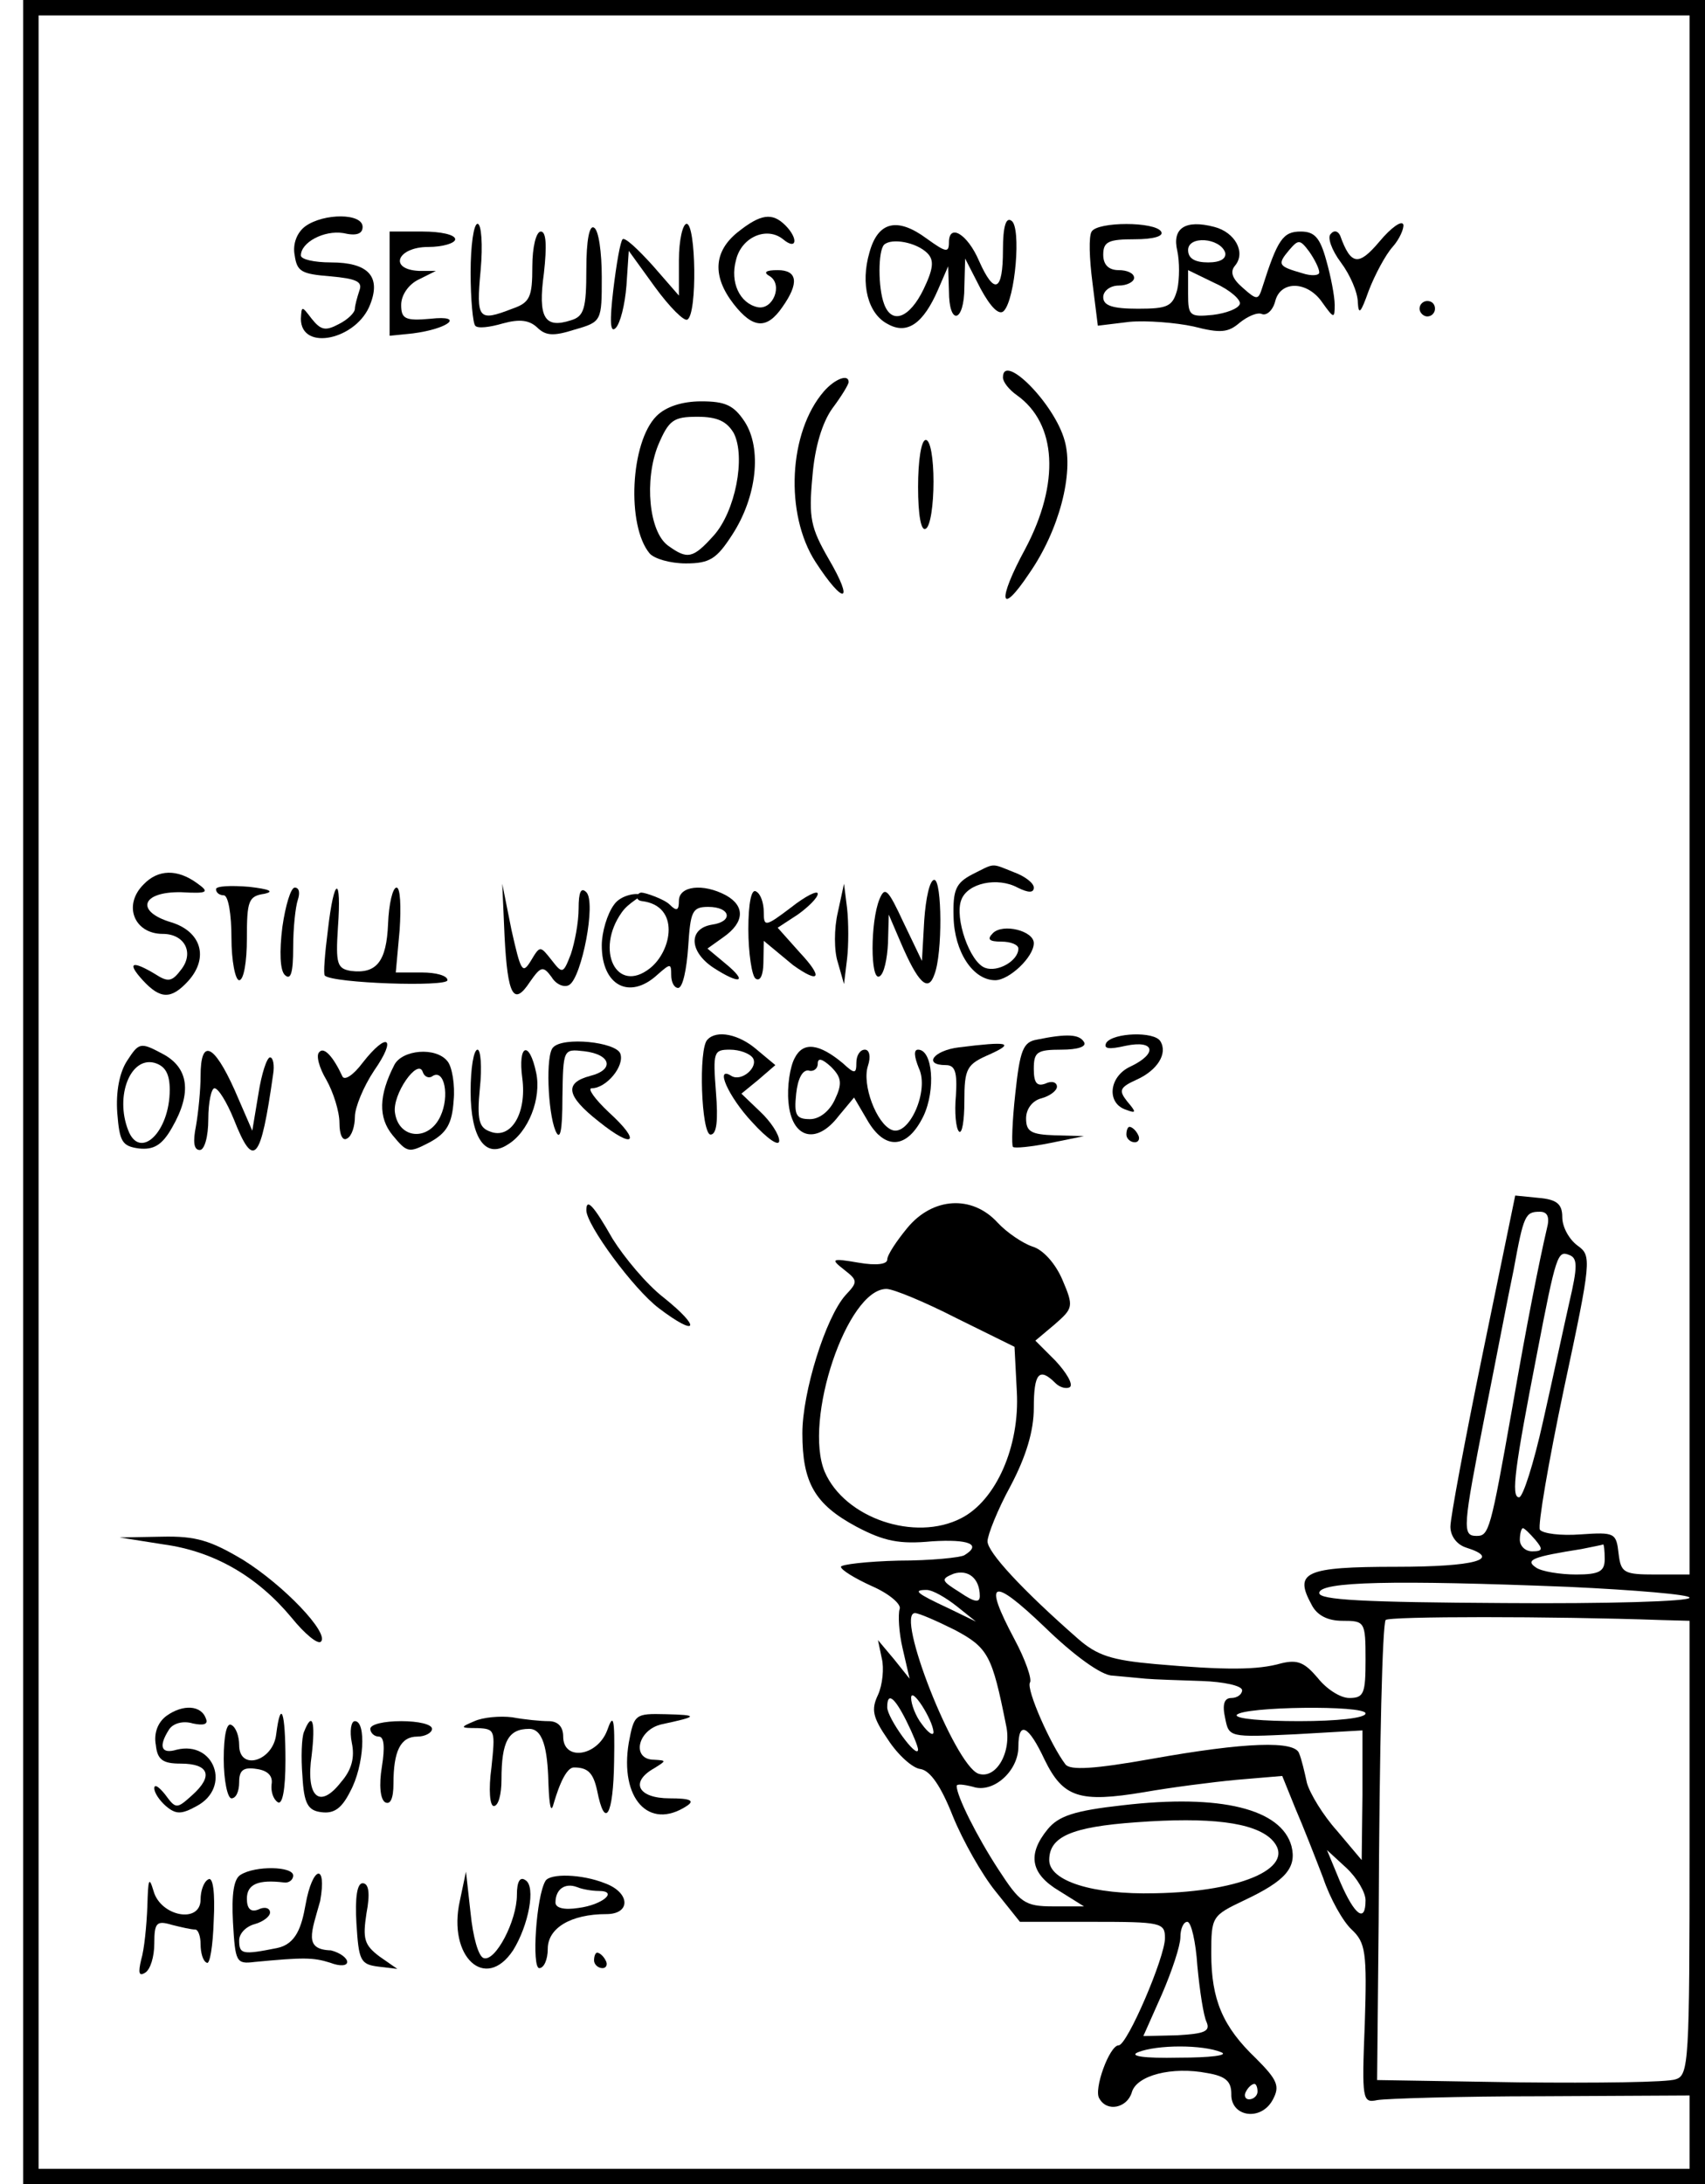 <?xml version="1.0" encoding="UTF-8" standalone="no"?>
<svg
   xmlns:dc="http://purl.org/dc/elements/1.1/"
   xmlns:cc="http://creativecommons.org/ns#"
   xmlns:rdf="http://www.w3.org/1999/02/22-rdf-syntax-ns#"
   xmlns:svg="http://www.w3.org/2000/svg"
   xmlns="http://www.w3.org/2000/svg"
   xmlns:sodipodi="http://sodipodi.sourceforge.net/DTD/sodipodi-0.dtd"
   xmlns:inkscape="http://www.inkscape.org/namespaces/inkscape"
   version="1.0"
   width="221pt"
   height="283pt"
   viewBox="0 0 221 283"
   preserveAspectRatio="xMidYMid meet"
   id="svg2"
   inkscape:version="0.91 r13725"
   sodipodi:docname="travelling_salesman_problem_3.svg">
  <defs
     id="defs110" />
  <sodipodi:namedview
     pagecolor="#ffffff"
     bordercolor="#666666"
     borderopacity="1"
     objecttolerance="10"
     gridtolerance="10"
     guidetolerance="10"
     inkscape:pageopacity="0"
     inkscape:pageshadow="2"
     inkscape:window-width="1861"
     inkscape:window-height="1056"
     id="namedview108"
     showgrid="false"
     inkscape:zoom="1.0837264"
     inkscape:cx="45.75"
     inkscape:cy="40"
     inkscape:window-x="59"
     inkscape:window-y="24"
     inkscape:window-maximized="1"
     inkscape:current-layer="svg2" />
  <g
     transform="translate(0,283) scale(0.1,-0.1)"
     fill="#000000"
     stroke="none"
     id="g6">
    <path
       d="M30 1415 l0 -1415 1090 0 1090 0 0 1415 0 1415 -1090 0 -1090 0 0 -1415z m2160 385 l0 -1010 -44 0 c-41 0 -45 2 -48 27 -3 27 -5 28 -49 25 -26 -2 -49 1 -53 6 -3 5 11 87 31 182 36 168 36 173 18 186 -11 8 -20 24 -20 37 0 17 -7 23 -31 25 l-30 3 -42 -204 c-23 -112 -42 -213 -42 -225 0 -12 8 -23 20 -27 48 -15 12 -25 -90 -25 -119 0 -133 -7 -110 -49 7 -14 21 -21 40 -21 29 0 30 -1 30 -50 0 -44 -2 -50 -21 -50 -12 0 -30 12 -41 26 -17 20 -26 24 -47 19 -31 -9 -73 -9 -164 -1 -56 5 -75 11 -100 33 -73 64 -117 112 -117 126 0 8 13 41 30 72 20 38 30 71 30 101 0 45 7 53 28 32 6 -6 15 -8 19 -5 4 4 -5 19 -19 34 l-26 26 25 21 c24 21 25 23 10 58 -9 21 -25 39 -39 43 -12 4 -33 18 -45 31 -33 36 -84 33 -117 -7 -14 -17 -26 -35 -26 -41 0 -6 -14 -8 -37 -4 -35 6 -37 5 -19 -9 18 -14 18 -16 2 -33 -26 -29 -56 -126 -56 -179 0 -64 16 -92 70 -121 36 -19 56 -23 98 -19 48 3 65 -4 42 -18 -5 -3 -43 -7 -85 -7 -41 -1 -75 -5 -75 -8 0 -4 18 -15 40 -25 23 -10 39 -24 36 -30 -2 -7 -1 -30 4 -51 l9 -39 -20 25 -21 25 5 -24 c3 -12 1 -34 -5 -47 -9 -19 -7 -29 13 -58 13 -20 32 -37 42 -38 13 -2 27 -23 42 -61 13 -32 38 -76 55 -97 l32 -40 94 0 c89 0 94 -1 94 -21 0 -25 -49 -139 -60 -139 -12 0 -33 -58 -25 -69 10 -18 36 -12 42 8 6 22 52 34 98 25 24 -4 31 -11 31 -27 -1 -30 39 -36 54 -7 9 17 6 25 -22 53 -43 41 -58 76 -58 136 0 48 1 49 43 69 53 25 68 42 61 70 -13 48 -91 68 -219 53 -63 -7 -83 -14 -97 -31 -27 -33 -22 -58 15 -80 l32 -20 -40 0 c-37 0 -43 5 -71 48 -28 43 -54 95 -54 108 0 3 9 2 21 -1 26 -9 59 20 59 52 0 34 13 28 34 -17 24 -49 45 -56 129 -42 34 6 88 13 120 16 l59 5 17 -42 c10 -23 26 -64 36 -90 9 -27 26 -57 37 -67 18 -17 20 -29 17 -122 -4 -99 -3 -103 16 -99 11 2 107 5 212 5 l193 1 0 -47 0 -48 -1070 0 -1070 0 0 1395 0 1395 1070 0 1070 0 0 -1010z m-185 -562 c-10 -43 -26 -123 -45 -233 -28 -158 -30 -165 -46 -165 -19 0 -18 10 11 158 14 70 30 154 37 187 13 71 15 75 34 75 10 0 13 -7 9 -22z m29 -96 c-7 -31 -22 -101 -34 -154 -12 -54 -26 -98 -31 -98 -11 0 -5 41 23 185 25 130 27 135 42 129 11 -4 11 -15 0 -62z m-794 -20 l75 -37 3 -58 c4 -71 -27 -141 -72 -164 -60 -31 -151 0 -177 60 -28 67 29 237 80 237 9 0 50 -17 91 -38z m750 -287 c10 -12 10 -15 -4 -15 -9 0 -16 7 -16 15 0 8 2 15 4 15 2 0 9 -7 16 -15z m90 -25 c0 -16 -7 -20 -37 -20 -21 0 -45 4 -52 9 -15 10 -4 14 59 24 14 3 26 5 28 6 1 0 2 -8 2 -19z m-810 -48 c0 -9 -7 -8 -26 5 -24 15 -25 17 -8 24 19 6 34 -6 34 -29z m172 -103 c12 -1 32 -3 43 -4 11 -1 44 -2 73 -3 28 -1 52 -6 52 -12 0 -5 -6 -10 -14 -10 -9 0 -12 -8 -8 -26 5 -25 5 -25 91 -21 l87 5 0 -84 -1 -84 -32 38 c-18 20 -35 48 -39 62 -3 14 -7 31 -10 38 -5 17 -69 15 -192 -7 -73 -13 -105 -15 -111 -7 -19 25 -51 97 -46 106 3 4 -6 30 -20 56 -41 77 -30 82 39 16 38 -37 74 -63 88 -63z m591 115 c86 -4 157 -10 157 -14 0 -5 -108 -8 -240 -7 -182 1 -240 4 -240 13 0 15 96 17 323 8z m-793 -25 l25 -20 -35 17 c-43 20 -47 24 -29 24 8 0 25 -10 39 -21z m-2 -31 c43 -23 48 -33 66 -123 8 -35 -13 -71 -36 -63 -31 12 -108 208 -82 208 5 0 28 -10 52 -22z m915 13 l37 -1 0 -294 c0 -277 -1 -295 -18 -300 -10 -4 -102 -5 -203 -4 l-184 3 2 205 c1 240 5 383 9 391 3 5 217 5 357 0z m-943 -145 c0 -6 -7 -1 -15 10 -8 10 -14 26 -14 34 0 16 28 -28 29 -44z m-35 14 c8 -16 15 -33 15 -37 -1 -13 -40 41 -40 55 0 20 9 14 25 -18z m595 10 c0 -6 -37 -10 -86 -10 -47 0 -83 3 -81 8 8 11 167 13 167 2z m-122 -163 c35 -35 -35 -68 -151 -70 -81 -2 -137 16 -137 43 0 30 28 43 113 49 95 7 152 0 175 -22z m122 -79 c0 -30 -14 -20 -33 24 l-17 41 25 -23 c14 -13 25 -32 25 -42z m-218 -85 c3 -32 8 -65 12 -73 5 -12 -3 -15 -38 -17 l-44 -1 24 54 c13 30 24 63 24 74 0 11 4 20 9 20 5 0 11 -26 13 -57z m31 -112 c10 -4 -14 -7 -55 -7 -45 -1 -65 2 -53 7 25 10 84 10 108 0z m47 -51 c0 -5 -5 -10 -11 -10 -5 0 -7 5 -4 10 3 6 8 10 11 10 2 0 4 -4 4 -10z"
       id="path8" />
    <path
       d="M396 2537 c-11 -8 -17 -23 -14 -38 3 -21 9 -24 46 -27 34 -3 42 -7 38 -18 -3 -9 -6 -20 -6 -24 0 -5 -9 -14 -21 -20 -17 -9 -23 -8 -35 7 -13 17 -13 17 -14 0 0 -43 73 -27 90 19 14 36 -3 54 -51 54 -22 0 -39 4 -39 9 0 17 30 33 55 29 17 -4 25 -1 25 8 0 18 -50 18 -74 1z"
       id="path10" />
    <path
       d="M956 2529 c-31 -25 -33 -57 -5 -93 25 -32 43 -33 63 -4 22 31 20 48 -6 48 -16 0 -19 -3 -10 -8 17 -11 4 -44 -16 -40 -23 5 -36 32 -28 61 7 30 40 44 61 27 18 -15 20 1 3 18 -17 17 -32 15 -62 -9z"
       id="path12" />
    <path
       d="M1300 2506 c0 -54 -11 -59 -31 -14 -15 35 -39 49 -39 24 0 -14 -4 -13 -29 5 -38 28 -63 22 -74 -18 -12 -41 -2 -80 24 -93 25 -14 46 1 65 45 l13 30 1 -32 c0 -46 20 -41 20 5 l1 37 20 -39 c13 -24 24 -35 30 -29 15 15 23 109 10 117 -7 5 -11 -7 -11 -38z m-98 -4 c9 -9 8 -20 -5 -47 -18 -37 -41 -46 -51 -19 -8 21 -8 69 0 77 10 9 42 3 56 -11z"
       id="path14" />
    <path
       d="M1788 2517 c-27 -32 -37 -31 -51 8 -3 6 -8 7 -12 2 -5 -4 1 -21 13 -37 12 -16 22 -39 22 -52 1 -17 4 -13 14 15 8 21 22 47 31 57 9 10 15 24 14 29 -2 6 -16 -4 -31 -22z"
       id="path16" />
    <path
       d="M610 2477 c0 -35 3 -66 6 -69 3 -4 19 -2 36 3 22 6 34 4 44 -5 11 -11 21 -12 49 -3 35 10 35 11 35 68 0 32 -4 61 -10 64 -6 4 -10 -16 -10 -54 0 -51 -3 -61 -20 -66 -34 -11 -43 3 -35 61 4 36 3 54 -4 54 -6 0 -11 -20 -11 -45 0 -40 -3 -47 -26 -55 -44 -17 -47 -14 -41 50 3 33 1 60 -4 60 -5 0 -9 -28 -9 -63z"
       id="path18" />
    <path
       d="M880 2493 l0 -46 -34 39 c-19 21 -36 37 -39 34 -3 -3 -8 -32 -12 -65 -5 -42 -4 -57 3 -50 6 6 12 30 14 55 l3 45 34 -47 c19 -26 38 -45 42 -42 13 7 11 124 -1 124 -5 0 -10 -21 -10 -47z"
       id="path20" />
    <path
       d="M1415 2530 c-4 -6 -3 -35 1 -66 l7 -56 41 5 c22 2 60 -1 83 -6 35 -9 45 -8 60 5 10 8 23 14 29 11 6 -2 14 5 17 17 7 27 42 26 61 -2 15 -21 16 -21 16 -3 0 11 -5 37 -11 58 -8 29 -15 37 -33 37 -23 0 -30 -10 -50 -73 -5 -16 -7 -16 -25 0 -14 12 -17 21 -10 29 14 17 0 43 -27 50 -38 10 -55 -2 -48 -31 3 -14 3 -36 0 -50 -6 -22 -12 -25 -51 -25 -33 0 -45 4 -45 15 0 8 9 15 20 15 11 0 20 5 20 10 0 6 -9 10 -20 10 -13 0 -20 7 -20 20 0 17 7 20 41 20 24 0 38 4 34 10 -8 13 -82 13 -90 0z m173 -27 c2 -8 -6 -13 -22 -13 -17 0 -26 5 -26 16 0 19 41 16 48 -3z m122 -26 c0 -4 -10 -5 -22 -1 -31 9 -33 11 -17 30 12 14 14 14 26 -2 7 -10 13 -22 13 -27z m-103 -41 c-2 -6 -18 -12 -35 -14 -30 -3 -32 -1 -32 27 l0 31 35 -17 c20 -9 34 -22 32 -27z"
       id="path22" />
    <path
       d="M505 2462 l0 -67 30 3 c47 6 68 24 23 19 -33 -3 -38 0 -38 18 0 13 10 27 23 33 l22 11 -22 0 c-40 2 -28 31 12 31 19 0 35 5 35 10 0 6 -19 10 -42 10 l-43 0 0 -68z"
       id="path24" />
    <path
       d="M1840 2430 c0 -5 5 -10 10 -10 6 0 10 5 10 10 0 6 -4 10 -10 10 -5 0 -10 -4 -10 -10z"
       id="path26" />
    <path
       d="M1300 2341 c0 -6 8 -16 18 -23 52 -37 56 -114 11 -199 -37 -68 -33 -89 5 -32 39 56 58 130 46 172 -13 48 -80 115 -80 82z"
       id="path28" />
    <path
       d="M1068 2323 c-46 -53 -51 -159 -11 -221 37 -57 51 -54 17 4 -23 40 -26 53 -21 106 3 39 13 71 26 89 12 16 21 31 21 34 0 11 -18 4 -32 -12z"
       id="path30" />
    <path
       d="M851 2291 c-34 -34 -39 -142 -9 -178 6 -7 27 -13 47 -13 31 0 40 6 60 37 32 49 39 112 16 147 -14 21 -25 26 -56 26 -25 0 -46 -7 -58 -19z m100 -22 c16 -31 2 -102 -26 -133 -27 -30 -34 -31 -59 -13 -25 18 -31 85 -13 130 14 33 20 37 51 37 26 0 38 -6 47 -21z"
       id="path32" />
    <path
       d="M1190 2199 c0 -37 4 -58 10 -54 6 3 10 31 10 61 0 30 -4 54 -10 54 -6 0 -10 -27 -10 -61z"
       id="path34" />
    <path
       d="M1260 1697 c-21 -11 -25 -20 -24 -55 1 -45 25 -82 54 -82 18 0 50 30 50 48 0 16 -40 26 -53 13 -8 -8 -5 -11 11 -11 12 0 22 -4 22 -9 0 -16 -27 -31 -43 -25 -20 7 -40 65 -31 88 8 22 47 30 73 16 14 -7 21 -7 21 0 0 6 -12 15 -26 20 -30 12 -24 12 -54 -3z"
       id="path36" />
    <path
       d="M186 1684 c-27 -27 -12 -64 25 -64 28 0 41 -24 24 -46 -12 -16 -17 -17 -34 -6 -30 18 -37 15 -16 -8 23 -25 37 -25 59 -1 27 30 17 64 -22 76 -47 14 -39 40 13 39 35 -2 37 0 20 12 -25 18 -50 18 -69 -2z"
       id="path38" />
    <path
       d="M280 1678 c0 -5 5 -8 10 -8 6 0 10 -25 10 -55 0 -30 5 -55 10 -55 6 0 10 24 10 54 0 49 2 55 23 58 13 3 6 6 -20 9 -24 2 -43 1 -43 -3z"
       id="path40" />
    <path
       d="M1198 1638 l-3 -53 -24 50 c-20 43 -24 47 -31 30 -12 -29 -12 -107 0 -100 6 3 10 23 11 43 l1 37 15 -35 c23 -54 36 -66 44 -43 11 27 10 123 0 123 -6 0 -11 -24 -13 -52z"
       id="path42" />
    <path
       d="M366 1629 c-4 -32 -3 -56 3 -62 8 -8 11 3 11 35 0 26 3 53 6 62 3 9 2 16 -4 16 -5 0 -12 -23 -16 -51z"
       id="path44" />
    <path
       d="M425 1625 c-4 -31 -6 -57 -4 -59 10 -10 159 -15 159 -6 0 6 -15 10 -33 10 l-34 0 5 55 c2 30 1 55 -4 55 -5 0 -10 -21 -11 -47 -2 -49 -15 -65 -48 -61 -18 3 -20 9 -17 56 5 69 -5 67 -13 -3z"
       id="path46" />
    <path
       d="M654 1617 c4 -78 12 -91 33 -59 14 20 17 21 28 6 6 -10 17 -14 23 -10 16 10 35 107 22 120 -7 7 -10 0 -10 -21 0 -18 -5 -44 -10 -59 -10 -26 -11 -26 -25 -8 -15 19 -15 19 -27 -1 -11 -18 -13 -13 -25 40 l-12 60 3 -68z"
       id="path48" />
    <path
       d="m 796,1658 c -9,-12 -16,-36 -16,-53 0,-52 36,-71 72,-38 17,15 18,15 18,0 0,-10 4,-17 9,-17 6,0 11,24 13,53 3,46 5,52 26,52 29,0 33,-19 5,-23 -31,-5 -30,-35 2,-56 34,-22 45,-19 16,5 l -24,20 21,15 c 27,19 28,40 3,54 -30,16 -61,12 -61,-7 0,-13 -3,-14 -12,-5 -7,7 -31.5,15.5 -36.5,15.5 -6,0 -9.329,-9.82 0.5,-11 50,-6 39,-64.5 10.5,-87 -43.29,-34.176 -71.5,23.5 -36.5,72.5 9,13 27,20.5 24,22.5 -3,3 -25,0.5 -34,-12.5 z"
       id="path50"
       inkscape:connector-curvature="0"
       sodipodi:nodetypes="cscsscsccccccsssssccc" />
    <path
       d="m 970,1626 c 0,-30 4.5,-61 9.5,-64 6,-4 9.741,5.002 10,20 l 0.5,29 38,-31.5 c 35,-25 39,-16 9,16 l -29,32.5 26,17 c 14,10 26,22 26,27 0,5 -16,-3 -35,-18 -33,-25 -35,-25 -35,-6 0,12 -4,24 -10,27 -6,4 -10,-15 -10,-49 z"
       id="path52"
       inkscape:connector-curvature="0"
       sodipodi:nodetypes="scscccccscscs" />
    <path
       d="M1086 1648 c-5 -21 -5 -50 0 -65 l8 -28 4 33 c2 17 2 47 0 65 l-4 32 -8 -37z"
       id="path54" />
    <path
       d="M917 1483 c-12 -11 -8 -123 4 -123 8 0 10 18 7 55 -4 52 -3 55 18 55 13 0 26 -5 30 -11 7 -12 -15 -31 -28 -23 -22 14 -4 -27 27 -60 20 -22 35 -32 35 -24 0 8 -11 25 -25 38 l-24 23 22 18 22 19 -24 20 c-23 20 -52 26 -64 13z"
       id="path56" />
    <path
       d="M1344 1483 c-18 -3 -22 -14 -28 -70 -4 -36 -5 -67 -3 -69 2 -2 23 0 48 5 l44 9 -37 1 c-32 1 -38 5 -38 22 0 12 8 23 20 26 11 3 20 10 20 15 0 6 -7 8 -15 4 -11 -4 -15 1 -15 19 0 22 4 25 36 25 21 0 33 4 29 10 -6 10 -22 11 -61 3z"
       id="path58" />
    <path
       d="M1434 1479 c-4 -8 3 -9 25 -4 38 8 42 -10 6 -27 -28 -13 -31 -48 -5 -56 13 -5 13 -3 1 11 -11 14 -10 18 12 28 27 12 41 34 31 50 -8 13 -61 11 -70 -2z"
       id="path60" />
    <path
       d="M165 1456 c-10 -15 -15 -40 -13 -68 3 -37 6 -43 28 -46 19 -2 30 4 43 27 26 45 22 78 -13 96 -28 15 -30 14 -45 -9z m55 -38 c0 -55 -39 -92 -54 -52 -17 44 3 95 34 87 14 -4 20 -14 20 -35z"
       id="path62" />
    <path
       d="M470 1453 c-12 -16 -23 -23 -26 -18 -12 26 -24 39 -30 32 -5 -4 0 -21 9 -36 9 -16 17 -41 17 -56 0 -15 4 -24 10 -20 6 3 10 16 10 28 0 12 11 39 25 60 30 43 17 51 -15 10z"
       id="path64" />
    <path
       d="M717 1473 c-10 -9 -7 -84 3 -108 6 -14 9 -1 9 43 1 63 1 63 28 60 35 -4 40 -24 8 -32 -34 -9 -31 -26 11 -59 46 -37 56 -27 13 12 -18 17 -28 31 -22 31 19 0 43 29 37 45 -6 15 -74 22 -87 8z"
       id="path66" />
    <path
       d="M1030 1459 c-6 -11 -10 -37 -8 -57 4 -47 36 -56 65 -18 l20 24 17 -29 c23 -40 52 -38 73 5 16 34 12 86 -7 86 -6 0 -5 -9 1 -24 14 -29 -13 -89 -35 -80 -20 8 -39 59 -31 83 4 12 2 21 -4 21 -6 0 -11 -7 -11 -17 0 -14 -2 -15 -17 -1 -31 26 -52 29 -63 7z m52 -54 c-7 -15 -20 -25 -32 -25 -18 0 -21 5 -18 33 2 19 8 31 16 30 6 -2 12 2 12 9 0 8 6 6 17 -4 14 -14 15 -22 5 -43z"
       id="path68" />
    <path
       d="M1243 1473 c-33 -4 -47 -23 -17 -23 12 0 15 -9 13 -40 -2 -21 0 -42 4 -46 4 -4 7 14 7 39 0 43 3 48 33 61 33 15 24 17 -40 9z"
       id="path70" />
    <path
       d="M260 1436 c0 -18 -3 -48 -6 -65 -4 -20 -3 -31 5 -31 6 0 11 17 11 40 0 22 4 40 8 40 5 0 16 -18 25 -40 26 -66 35 -55 51 58 2 12 0 22 -4 22 -4 0 -11 -21 -15 -47 l-8 -48 -23 53 c-27 60 -44 67 -44 18z"
       id="path72" />
    <path
       d="M511 1450 c-20 -39 -21 -68 -2 -91 19 -23 21 -23 48 -9 22 12 29 24 31 54 2 20 -2 44 -8 51 -15 19 -59 15 -69 -5z m50 -14 c15 9 22 -26 10 -52 -15 -33 -54 -30 -59 4 -4 24 30 72 36 53 2 -6 8 -9 13 -5z"
       id="path74" />
    <path
       d="M610 1416 c0 -60 19 -88 48 -69 27 16 44 60 37 93 -9 43 -24 37 -18 -7 6 -46 -15 -80 -42 -69 -14 5 -17 15 -13 56 3 28 1 50 -3 50 -5 0 -9 -24 -9 -54z"
       id="path76" />
    <path
       d="M1460 1360 c0 -5 5 -10 11 -10 5 0 7 5 4 10 -3 6 -8 10 -11 10 -2 0 -4 -4 -4 -10z"
       id="path78" />
    <path
       d="M760 1262 c0 -19 61 -102 94 -127 50 -38 56 -26 6 14 -22 17 -51 52 -66 76 -25 44 -34 53 -34 37z"
       id="path80" />
    <path
       d="M212 829 c66 -9 122 -42 166 -95 17 -21 34 -35 38 -31 11 11 -48 73 -101 106 -42 25 -61 31 -105 30 l-55 -1 57 -9z"
       id="path82" />
    <path
       d="M216 607 c-11 -8 -17 -22 -14 -38 2 -19 9 -24 32 -24 37 0 43 -16 15 -41 -20 -18 -21 -18 -35 1 -8 10 -14 14 -14 8 0 -6 7 -16 15 -23 13 -11 20 -11 40 0 45 24 23 85 -26 73 -20 -6 -24 4 -10 26 5 8 18 12 31 8 14 -3 20 -1 17 6 -6 18 -30 19 -51 4z"
       id="path84" />
    <path
       d="M358 583 c-4 -35 -48 -48 -48 -14 0 11 -4 23 -10 26 -6 4 -10 -13 -10 -44 0 -28 5 -51 10 -51 6 0 10 9 10 21 0 15 5 20 23 17 14 -2 21 -9 19 -20 -1 -9 2 -19 8 -23 6 -4 10 16 10 54 0 63 -6 81 -12 34z"
       id="path86" />
    <path
       d="m 615,600 c -19,-8 -19,-9 4,-9 23,-1 23,-3 18,-51 -4,-29 -2,-50 3,-50 6,0 10,15 10,34 0,50 9,66 36,66 21,0 24,-37 25,-74 1,-24 3,-35 6,-25 3,10 14,49 27,49 18,0 25,-7 30,-30 10,-51 21,-33 22,38 1,57 -1,63 -9,40 -13,-34 -57,-40 -57,-8 0,13 -7,20 -19,20 -10,0 -31,2 -47,5 -16,2 -38,0 -49,-5 z"
       id="path88"
       inkscape:connector-curvature="0"
       sodipodi:nodetypes="cccssscsscccsscc" />
    <path
       d="M815 572 c-12 -72 26 -114 75 -82 11 7 5 10 -22 10 -41 0 -52 21 -20 39 16 10 16 10 0 11 -30 0 -22 39 10 46 47 10 48 12 5 13 -40 1 -41 0 -48 -37z"
       id="path90" />
    <path
       d="M394 586 c-3 -7 -4 -33 -2 -57 2 -36 7 -45 25 -47 16 -2 26 5 37 27 18 33 21 91 6 91 -5 0 -7 -13 -4 -28 4 -19 0 -35 -14 -51 -28 -36 -46 -19 -38 35 5 43 1 58 -10 30z"
       id="path92" />
    <path
       d="M480 590 c0 -5 5 -10 11 -10 7 0 8 -14 4 -39 -4 -24 -2 -42 4 -46 7 -4 11 5 11 24 0 42 9 61 31 61 10 0 19 5 19 10 0 6 -18 10 -40 10 -22 0 -40 -4 -40 -10z"
       id="path94" />
    <path
       d="m 312,401 c -9,-5 -12,-25 -10,-62 3,-51 4,-54 28,-51 63,6 76,6 98,-1 13,-5 22,-4 22,1 0,5 -9,12 -21,15 -35.964,1.085 -25.22,23.39 -14,64 9,50 -10,46 -19,-5 -5,-28 -12,-51 -37,-56 -45,-9 -49,-8 -49,10 0,9 9,18 20,21 11,3 20,10 20,15 0,6 -7,8 -15,4 -10,-4 -15,1 -15,14 0,19 15,25 48,21 6,-1 12,3 12,9 0,12 -49,13 -68,1 z"
       id="path96"
       inkscape:connector-curvature="0"
       sodipodi:nodetypes="ccccscccsssscscsc" />
    <path
       d="M191 360 c-1 -25 -4 -56 -8 -69 -4 -17 -3 -22 5 -17 7 4 12 21 12 38 0 27 3 30 23 24 12 -3 25 -6 30 -6 4 0 7 -9 7 -19 0 -11 3 -22 8 -24 4 -3 8 22 9 54 2 37 -1 58 -7 54 -6 -3 -10 -15 -10 -26 0 -32 -52 -22 -61 11 -6 20 -7 15 -8 -20z"
       id="path98" />
    <path
       d="M596 367 c-16 -72 33 -118 69 -64 20 32 30 83 16 91 -7 5 -11 -2 -11 -19 0 -34 -28 -87 -43 -82 -7 2 -14 28 -17 58 l-6 54 -8 -38z"
       id="path100" />
    <path
       d="M707 393 c-12 -20 -18 -113 -8 -113 6 0 11 11 11 25 0 27 30 45 76 45 32 0 31 28 -2 40 -30 12 -71 13 -77 3z m69 -13 c26 0 5 -18 -26 -22 -19 -3 -30 0 -30 7 0 17 12 26 28 20 7 -3 20 -5 28 -5z"
       id="path102" />
    <path
       d="M462 338 c3 -48 5 -53 28 -56 l25 -3 -23 16 c-20 15 -22 23 -17 56 5 26 3 39 -5 39 -7 0 -10 -18 -8 -52z"
       id="path104" />
    <path
       d="M770 290 c0 -5 5 -10 11 -10 5 0 7 5 4 10 -3 6 -8 10 -11 10 -2 0 -4 -4 -4 -10z"
       id="path106" />
  </g>
</svg>
